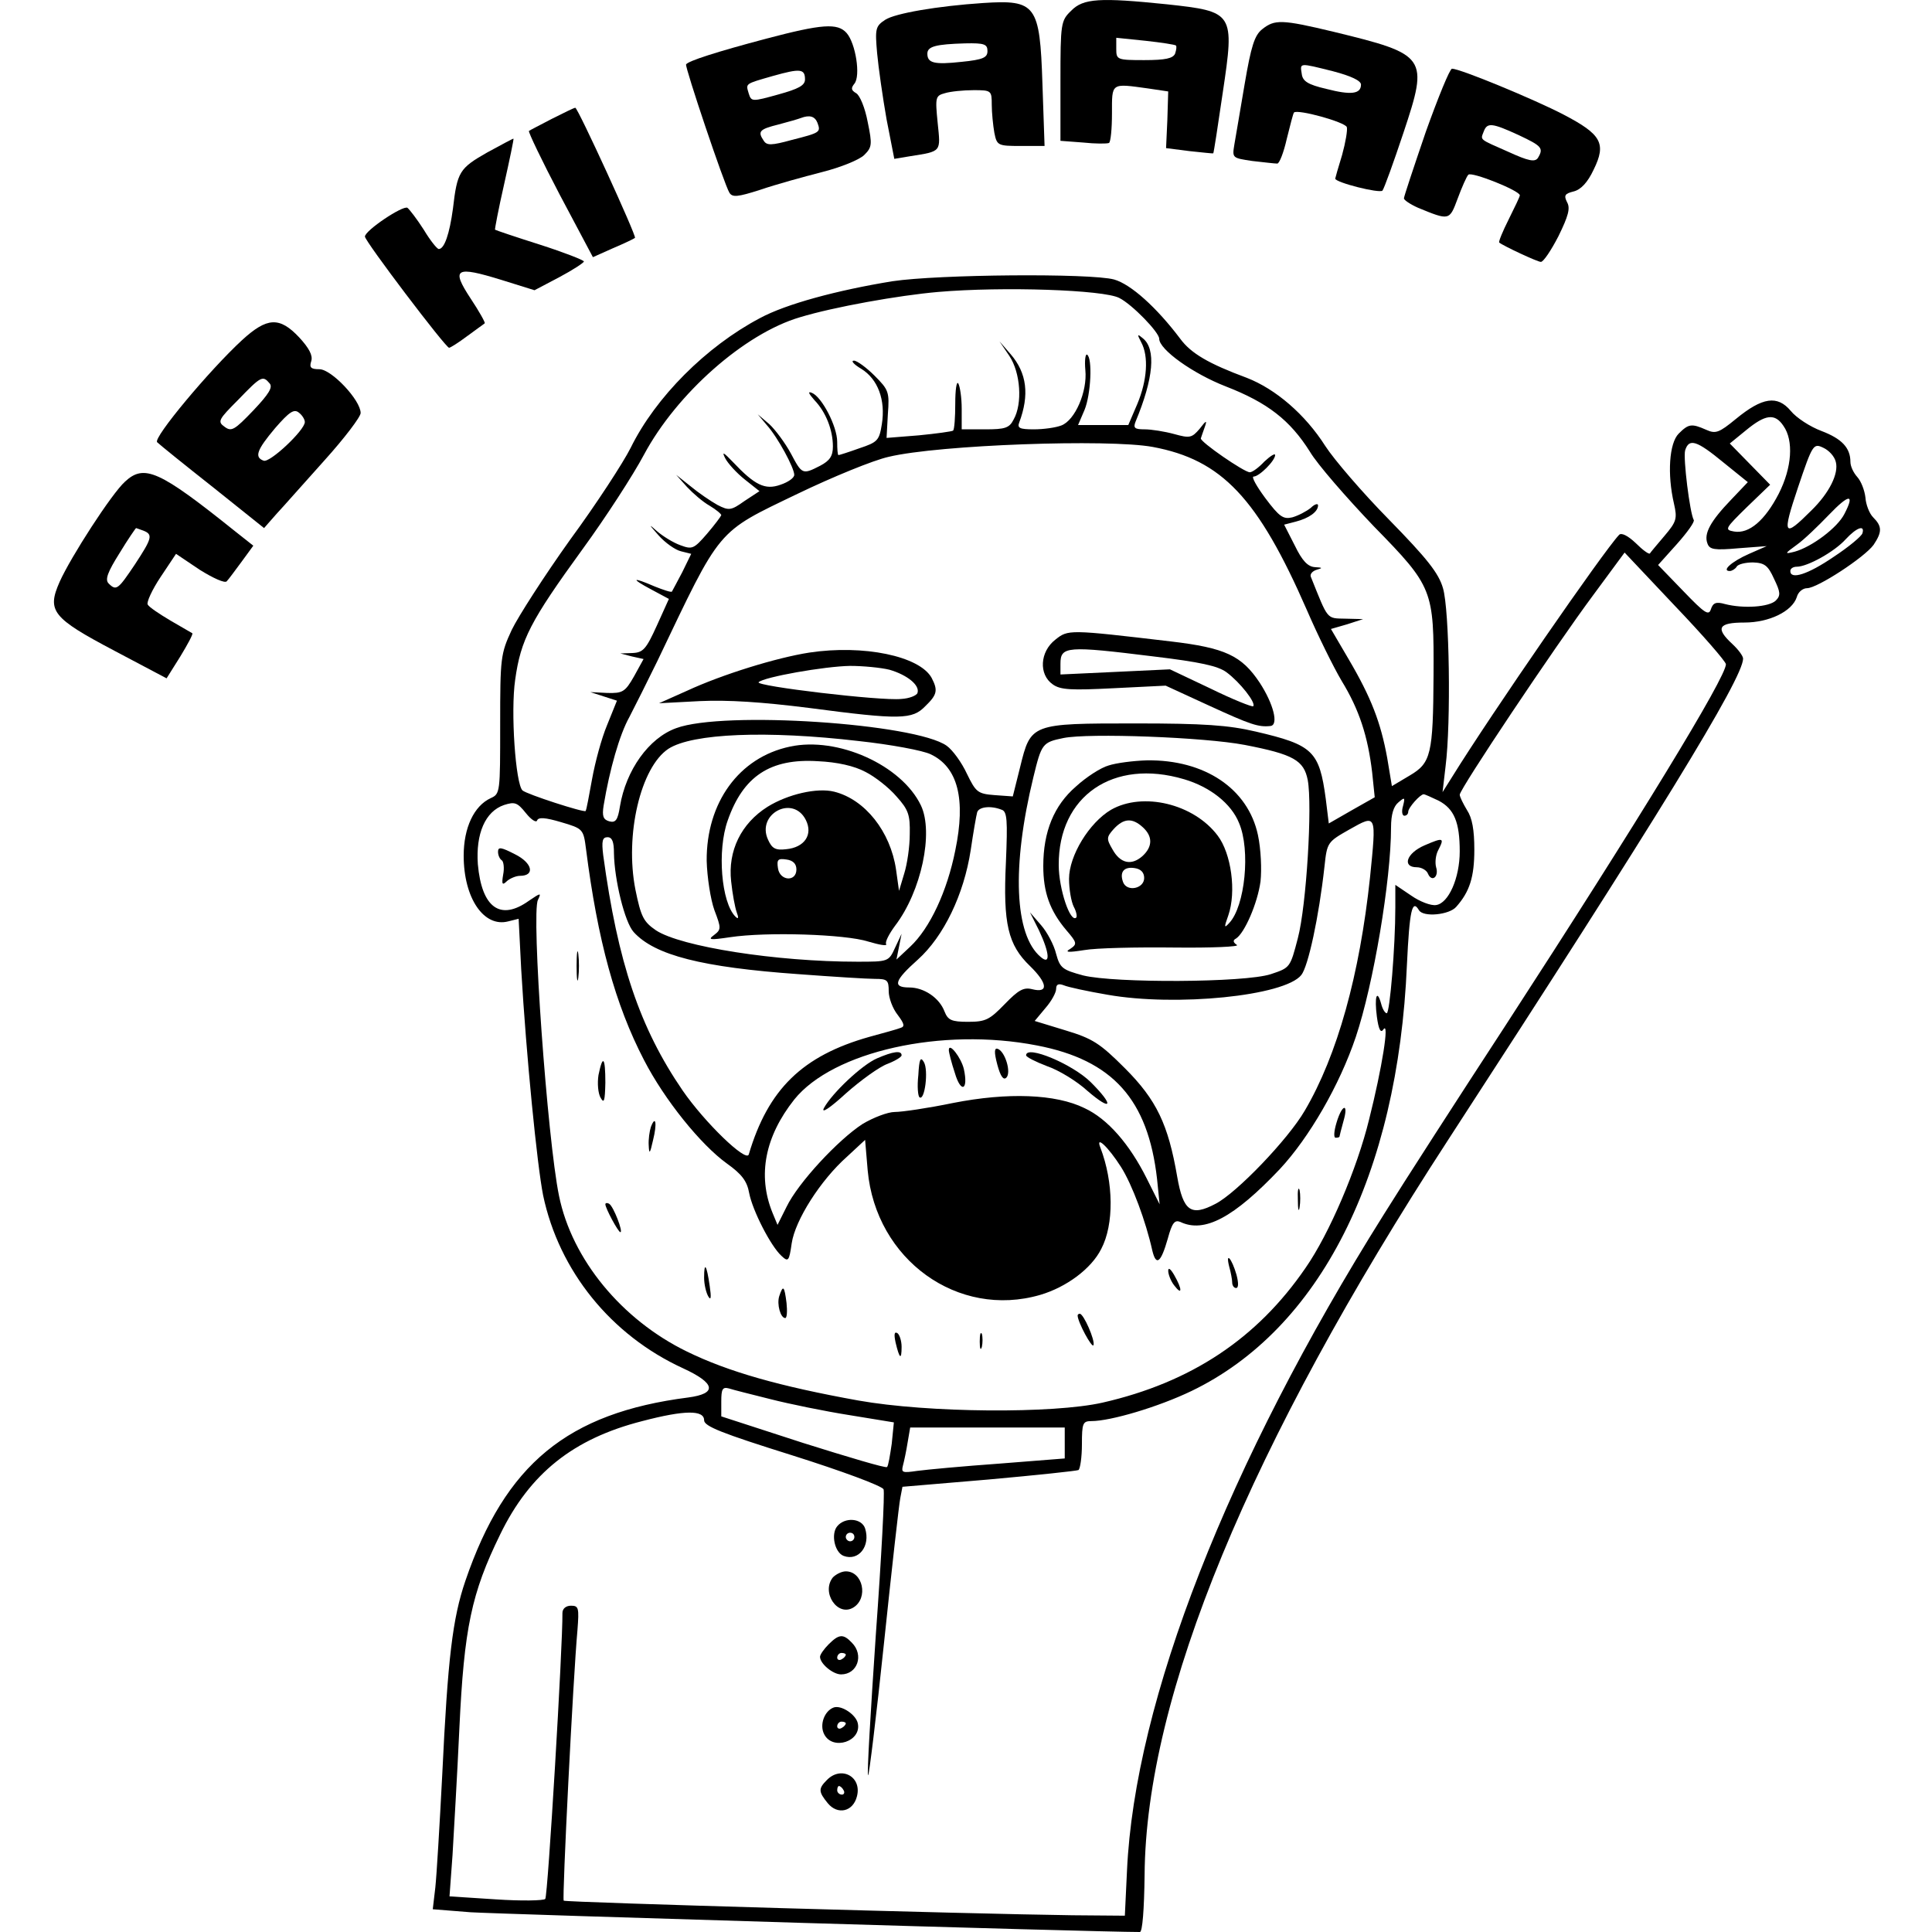 <?xml version="1.0" standalone="no"?>
<!DOCTYPE svg PUBLIC "-//W3C//DTD SVG 20010904//EN"
 "http://www.w3.org/TR/2001/REC-SVG-20010904/DTD/svg10.dtd">
<svg version="1.0" xmlns="http://www.w3.org/2000/svg"
 width="450pt" height="450pt" viewBox="0 0 450 450"
 preserveAspectRatio="xMidYMid meet">

<g transform="translate(0,450) scale(0.1,-0.1)"
fill="#000000" stroke="none">
<path d="M2290 4493 c-106 -7 -205 -24 -228 -39 -23 -15 -24 -21 -19 -78 3
-33 13 -103 22 -154 l18 -92 36 6 c75 12 72 9 65 78 -6 60 -5 63 17 69 13 4
43 7 67 7 41 0 42 -1 42 -34 0 -18 3 -48 6 -65 6 -30 8 -31 62 -31 l55 0 -5
146 c-6 183 -15 195 -138 187z m10 -112 c0 -15 -10 -20 -60 -25 -64 -7 -80 -3
-80 19 0 17 20 22 88 24 45 1 52 -2 52 -18z"/>
<path d="M2495 4475 c-24 -23 -25 -29 -25 -164 l0 -139 53 -4 c28 -3 55 -3 60
-1 4 2 7 33 7 69 0 72 -3 70 84 58 l47 -7 -2 -66 -3 -66 55 -7 c30 -3 54 -6
55 -5 1 1 11 65 22 141 28 187 26 189 -130 206 -156 16 -195 14 -223 -15z
m244 -81 c2 -2 1 -10 -2 -19 -5 -11 -22 -15 -72 -15 -63 0 -65 1 -65 26 l0 26
68 -7 c37 -4 69 -9 71 -11z"/>
<path d="M2940 4432 c-18 -14 -26 -40 -41 -128 -10 -60 -21 -123 -24 -141 -5
-31 -5 -31 42 -38 27 -3 52 -6 58 -6 5 0 15 26 22 57 8 32 15 60 17 62 9 8
118 -22 123 -34 2 -7 -3 -36 -11 -65 -9 -29 -16 -54 -16 -55 0 -9 103 -35 110
-28 4 5 26 66 49 135 59 177 55 182 -163 235 -121 29 -137 29 -166 6z m165
-98 c42 -11 65 -22 65 -31 0 -22 -23 -25 -81 -10 -43 10 -55 18 -57 35 -4 26
-7 26 73 6z"/>
<path d="M1785 4410 c-117 -31 -182 -52 -187 -60 -3 -6 89 -280 101 -299 7
-11 19 -10 72 7 35 12 100 30 143 41 44 11 88 29 99 40 18 18 19 24 8 77 -6
32 -18 62 -27 67 -12 7 -12 12 -4 22 15 18 3 94 -18 118 -21 24 -58 21 -187
-13z m90 -95 c0 -14 -15 -22 -62 -35 -61 -17 -63 -17 -69 2 -7 24 -10 22 56
41 64 18 75 17 75 -8z m29 -101 c8 -22 7 -23 -60 -40 -47 -13 -58 -13 -65 -2
-15 22 -10 27 34 38 23 6 47 13 52 15 21 8 33 4 39 -11z"/>
<path d="M3321 4193 c-28 -82 -51 -151 -51 -155 0 -4 15 -14 33 -22 73 -30 73
-30 92 21 10 27 21 52 25 56 7 8 120 -37 120 -48 0 -3 -12 -28 -26 -56 -14
-28 -24 -52 -22 -54 10 -8 89 -45 97 -45 6 0 24 27 41 60 23 47 28 65 20 79
-8 16 -5 20 15 25 17 4 33 21 47 51 30 61 18 82 -70 128 -67 35 -241 107 -260
107 -5 0 -32 -66 -61 -147z m217 -8 c53 -25 58 -30 44 -53 -7 -10 -22 -7 -68
14 -70 31 -66 27 -58 48 8 21 19 20 82 -9z"/>
<path d="M1285 4223 c-27 -14 -52 -27 -53 -28 -2 -2 30 -69 72 -149 l77 -145
47 21 c26 11 49 22 51 24 4 4 -133 303 -139 303 -3 0 -27 -12 -55 -26z"/>
<path d="M1135 4145 c-65 -37 -70 -45 -80 -131 -8 -59 -20 -94 -33 -94 -4 0
-20 20 -35 45 -16 25 -33 47 -38 51 -11 6 -99 -53 -99 -67 0 -11 188 -259 196
-259 3 0 22 12 42 27 20 15 39 28 41 30 2 1 -13 28 -33 58 -46 70 -35 76 72
43 l77 -24 57 30 c32 17 58 34 58 37 0 3 -46 21 -102 39 -57 18 -104 34 -105
35 -1 0 8 48 21 105 13 58 23 106 22 107 0 1 -28 -14 -61 -32z"/>
<path d="M2079 3845 c-129 -21 -248 -53 -309 -86 -125 -66 -243 -184 -301
-302 -17 -34 -80 -131 -141 -214 -60 -84 -121 -179 -136 -210 -26 -56 -27 -65
-27 -220 0 -159 0 -162 -22 -172 -39 -18 -63 -69 -63 -134 0 -99 47 -168 104
-153 l24 6 6 -118 c12 -204 37 -455 51 -526 37 -176 158 -326 326 -403 76 -35
80 -59 12 -68 -281 -36 -426 -155 -519 -427 -30 -88 -41 -180 -54 -453 -6
-116 -13 -233 -16 -261 l-6 -51 88 -7 c63 -4 1453 -46 1559 -46 6 0 10 52 11
133 3 417 244 1000 707 1712 486 748 687 1075 687 1121 0 6 -11 21 -25 34 -40
37 -33 50 28 50 58 0 111 26 122 59 3 12 14 21 24 21 24 0 134 72 155 101 20
30 20 43 -1 64 -9 9 -17 30 -18 46 -2 17 -10 38 -19 48 -9 10 -16 25 -16 35 0
33 -20 54 -67 72 -27 10 -59 31 -72 47 -31 37 -66 32 -128 -19 -39 -32 -47
-35 -69 -25 -34 15 -41 14 -64 -9 -22 -22 -27 -94 -11 -163 8 -35 6 -42 -22
-75 -17 -20 -33 -39 -34 -41 -2 -3 -17 8 -33 24 -19 18 -34 25 -39 19 -36 -38
-296 -414 -389 -564 l-22 -35 7 60 c13 102 9 365 -6 415 -10 35 -37 69 -126
160 -62 63 -128 140 -148 171 -47 74 -116 133 -183 159 -89 33 -130 57 -155
91 -55 73 -115 127 -154 138 -55 15 -409 12 -516 -4z m528 -39 c30 -15 93 -80
93 -95 0 -25 78 -81 155 -111 98 -38 150 -79 196 -152 17 -29 85 -107 149
-174 138 -141 140 -148 139 -347 -1 -184 -6 -204 -55 -233 l-42 -25 -11 66
c-15 82 -37 140 -90 230 l-41 70 38 11 37 12 -41 1 c-45 1 -40 -4 -81 98 -2 6
4 13 14 16 14 4 14 5 -4 6 -17 1 -30 15 -47 50 l-25 49 27 7 c31 8 52 23 52
38 0 5 -8 3 -17 -6 -10 -8 -29 -18 -43 -22 -21 -5 -30 1 -63 45 -20 27 -33 50
-27 50 13 0 50 37 50 50 0 5 -11 -2 -25 -15 -13 -14 -28 -25 -34 -25 -13 0
-116 71 -114 79 1 3 5 15 9 26 6 17 4 17 -12 -4 -18 -21 -23 -22 -59 -12 -22
6 -53 11 -69 11 -23 0 -27 3 -21 18 42 101 48 169 17 194 -13 11 -14 10 -4 -9
18 -33 14 -89 -9 -144 l-21 -49 -59 0 -58 0 15 35 c15 36 19 121 6 129 -4 2
-6 -14 -4 -36 5 -50 -24 -117 -56 -129 -13 -5 -41 -9 -64 -9 -33 0 -39 3 -34
16 24 64 18 115 -20 159 l-26 30 23 -34 c26 -39 31 -111 10 -148 -10 -20 -20
-23 -66 -23 l-55 0 0 48 c0 26 -4 52 -8 59 -4 6 -7 -15 -7 -47 0 -32 -2 -60
-5 -63 -3 -2 -39 -7 -80 -11 l-75 -6 3 55 c4 52 2 57 -31 90 -19 19 -41 35
-48 35 -8 0 0 -9 17 -19 39 -24 57 -73 48 -129 -6 -38 -10 -42 -52 -56 -25 -9
-47 -16 -49 -16 -2 0 -3 14 -3 31 0 36 -36 105 -59 114 -10 4 -8 -1 6 -17 27
-28 43 -70 43 -108 0 -22 -7 -33 -30 -45 -41 -21 -42 -20 -68 29 -13 24 -36
55 -50 68 l-27 23 21 -25 c26 -29 64 -100 64 -116 0 -7 -14 -17 -32 -23 -36
-13 -60 -1 -111 53 -22 23 -26 25 -18 9 6 -12 27 -35 46 -50 l34 -27 -35 -23
c-31 -22 -36 -23 -63 -9 -16 9 -44 28 -62 43 l-34 27 25 -28 c14 -15 37 -35
53 -44 15 -9 27 -19 27 -22 -1 -3 -15 -22 -33 -43 -31 -36 -35 -37 -62 -27
-17 6 -41 21 -55 33 -20 18 -19 16 4 -10 15 -17 39 -34 52 -37 l24 -6 -21 -43
c-12 -23 -23 -43 -24 -45 -2 -2 -20 4 -40 12 -53 23 -57 19 -8 -7 l41 -22 -28
-62 c-25 -55 -32 -63 -57 -64 l-28 -1 27 -7 27 -6 -22 -40 c-21 -37 -27 -40
-63 -39 l-39 2 31 -10 31 -10 -23 -57 c-13 -31 -28 -87 -35 -126 -7 -38 -13
-72 -15 -74 -4 -4 -137 39 -147 48 -16 15 -28 183 -17 258 13 93 35 136 157
304 54 74 118 173 143 220 76 142 234 282 363 320 79 24 230 51 322 59 151 13
386 5 422 -14z m1547 -298 c24 -34 20 -97 -11 -158 -32 -62 -69 -94 -104 -88
-23 4 -21 7 30 57 l54 52 -47 48 -47 48 38 31 c45 37 67 40 87 10z m-1469 -49
c161 -30 245 -119 359 -380 25 -58 62 -133 81 -165 41 -67 61 -129 71 -213 l6
-58 -53 -30 -54 -31 -7 57 c-15 112 -30 126 -163 157 -64 15 -121 19 -280 19
-244 0 -244 0 -269 -102 l-17 -68 -42 3 c-40 3 -44 7 -65 50 -12 26 -33 55
-47 65 -73 52 -520 82 -630 41 -64 -23 -117 -98 -131 -182 -5 -32 -10 -39 -25
-35 -14 4 -17 12 -13 37 14 84 37 165 60 206 13 25 42 83 65 130 150 314 136
298 327 390 81 39 176 78 212 86 117 28 512 42 615 23z m1329 -36 l57 -46 -39
-41 c-48 -50 -64 -79 -55 -102 5 -14 16 -16 72 -11 l66 5 -41 -18 c-41 -18
-65 -40 -45 -40 5 0 13 5 16 10 3 6 21 10 38 10 27 -1 35 -7 49 -38 15 -31 16
-39 4 -51 -16 -15 -75 -19 -118 -8 -21 6 -28 3 -33 -12 -5 -16 -15 -9 -64 42
l-59 61 44 49 c24 27 42 52 39 56 -9 16 -25 144 -20 162 9 29 27 23 89 -28z
m262 1 c7 -27 -15 -72 -57 -113 -65 -65 -69 -59 -31 54 34 101 36 103 59 92
13 -6 26 -20 29 -33z m20 -121 c-16 -32 -76 -77 -116 -88 -24 -6 -24 -5 5 16
17 12 50 44 75 70 47 49 61 50 36 2z m42 -45 c-2 -7 -32 -32 -67 -55 -60 -41
-101 -54 -101 -33 0 6 7 10 15 10 25 0 88 35 114 64 26 28 45 34 39 14z m-318
-305 c1 -29 -202 -362 -515 -844 -109 -167 -236 -364 -282 -438 -364 -580
-580 -1133 -598 -1528 l-5 -105 -122 1 c-234 3 -1181 30 -1185 34 -4 4 22 521
32 630 4 52 3 57 -15 57 -12 0 -20 -7 -20 -17 1 -74 -34 -660 -40 -666 -4 -4
-55 -5 -115 -1 l-108 7 7 96 c3 53 11 186 16 296 11 233 28 314 95 451 69 142
170 223 331 264 99 26 144 26 144 2 0 -14 40 -30 206 -82 114 -36 209 -71 212
-79 3 -7 -5 -159 -18 -338 -12 -178 -21 -326 -18 -328 2 -2 19 136 37 308 18
172 35 324 38 338 l5 26 201 17 c111 10 205 20 209 22 4 3 8 30 8 60 0 49 2
54 22 54 45 0 156 33 233 70 299 144 481 503 502 993 6 126 12 154 28 127 10
-17 71 -11 87 8 31 35 42 69 42 133 0 46 -5 74 -17 92 -9 15 -17 31 -17 36 0
13 221 344 311 465 l73 99 117 -124 c65 -68 118 -129 119 -136z m-2020 -179
c74 -8 150 -22 168 -31 63 -30 82 -104 57 -224 -19 -95 -59 -181 -105 -224
l-32 -30 6 30 6 30 -15 -32 c-15 -33 -16 -33 -88 -33 -189 0 -411 35 -469 73
-29 20 -35 31 -48 95 -25 127 12 285 77 328 56 36 229 43 443 18z m899 -9
c114 -22 138 -36 147 -82 11 -59 -3 -292 -23 -368 -18 -69 -18 -69 -63 -84
-61 -20 -364 -21 -437 -3 -48 13 -54 17 -63 50 -5 21 -21 51 -35 67 l-26 30
21 -42 c25 -53 27 -82 4 -62 -61 51 -68 210 -17 419 19 78 21 81 70 91 59 12
328 2 422 -16z m452 -130 c36 -19 49 -50 49 -118 0 -62 -26 -121 -55 -125 -12
-2 -38 8 -58 22 l-37 25 0 -52 c0 -93 -13 -247 -20 -247 -4 0 -10 10 -13 22
-10 36 -16 16 -10 -30 4 -30 9 -39 15 -30 15 22 -3 -90 -33 -209 -28 -115 -93
-267 -148 -346 -113 -165 -267 -267 -473 -314 -115 -26 -406 -24 -569 5 -183
33 -303 67 -399 114 -152 74 -268 215 -298 363 -27 131 -65 659 -49 689 8 17
7 17 -21 -2 -67 -48 -110 -16 -119 85 -5 71 17 123 61 138 25 8 31 6 51 -19
12 -15 24 -23 26 -17 3 8 19 7 56 -4 51 -15 52 -16 58 -63 27 -212 68 -362
135 -491 48 -93 132 -197 193 -241 35 -25 47 -41 52 -69 8 -41 50 -123 75
-146 16 -15 18 -13 24 29 8 54 67 147 129 202 l42 39 6 -71 c19 -208 210 -346
402 -290 61 18 119 61 142 107 30 57 29 155 -2 236 -12 30 18 2 48 -45 26 -41
58 -127 73 -195 9 -37 20 -28 36 28 10 37 16 44 29 39 56 -27 125 10 232 123
68 73 139 195 177 308 41 122 82 365 82 488 0 30 6 49 17 58 15 13 16 12 11
-8 -4 -13 -2 -23 3 -23 5 0 9 4 9 9 0 10 28 41 36 41 3 0 18 -7 35 -15z
m-1018 -21 c13 -4 14 -25 10 -122 -7 -144 5 -193 56 -242 41 -40 44 -64 5 -54
-20 5 -32 -2 -64 -35 -35 -36 -44 -41 -85 -41 -39 0 -47 4 -55 24 -12 32 -48
56 -82 56 -40 0 -35 16 20 65 60 54 107 151 123 255 6 41 13 81 15 88 4 13 32
16 57 6z m858 -158 c-24 -226 -76 -414 -152 -543 -39 -67 -159 -192 -208 -217
-57 -30 -75 -17 -89 63 -21 122 -48 179 -122 253 -58 58 -75 69 -138 88 l-72
22 25 30 c14 16 25 36 25 45 0 10 5 13 18 8 9 -4 55 -14 102 -22 159 -28 412
-3 451 46 16 20 41 135 54 253 6 56 7 57 58 86 64 36 63 37 48 -112z m-1761
57 c1 -62 25 -161 46 -184 49 -54 159 -82 384 -98 80 -6 160 -11 178 -11 29 0
32 -3 32 -29 0 -15 9 -40 21 -55 15 -20 17 -27 7 -30 -7 -3 -40 -12 -73 -21
-156 -44 -236 -122 -281 -274 -6 -19 -103 75 -154 149 -100 146 -151 298 -185
548 -4 33 -2 42 10 42 11 0 15 -11 15 -37z m985 -448 c177 -34 259 -126 280
-311 l6 -59 -30 60 c-40 80 -91 139 -145 164 -67 33 -179 37 -306 12 -58 -12
-119 -21 -136 -21 -16 0 -50 -13 -75 -28 -57 -37 -150 -137 -177 -193 l-21
-42 -12 29 c-35 87 -17 177 51 263 90 112 344 169 565 126z m-620 -824 c43
-11 126 -28 183 -37 l104 -17 -5 -50 c-4 -27 -8 -52 -11 -54 -3 -3 -90 23
-195 56 l-191 62 0 35 c0 29 3 34 18 30 9 -3 53 -14 97 -25z m685 -102 l0 -36
-152 -12 c-84 -6 -170 -14 -192 -17 -34 -5 -37 -4 -33 12 3 11 8 35 11 54 l6
35 180 0 180 0 0 -36z"/>
<path d="M2458 3010 c-36 -28 -39 -81 -6 -104 18 -13 43 -14 142 -9 l121 6
100 -46 c98 -45 116 -51 144 -48 20 2 7 52 -25 101 -42 63 -80 81 -207 96
-238 28 -239 28 -269 4z m229 -39 c108 -13 150 -22 170 -37 31 -23 69 -71 62
-79 -3 -2 -48 16 -99 41 l-95 45 -127 -6 -128 -6 0 25 c0 41 15 42 217 17z"/>
<path d="M1885 2980 c-77 -12 -203 -51 -285 -89 l-65 -29 95 5 c66 3 144 -2
255 -16 212 -28 240 -27 270 4 28 27 30 37 15 66 -28 51 -159 78 -285 59z
m187 -40 c41 -12 71 -36 65 -54 -2 -6 -19 -13 -38 -14 -47 -5 -341 30 -332 39
12 12 153 37 213 38 30 0 72 -4 92 -9z"/>
<path d="M1950 945 c-15 -18 -6 -61 15 -69 35 -13 63 23 50 64 -8 24 -47 27
-65 5z m40 -25 c0 -5 -4 -10 -10 -10 -5 0 -10 5 -10 10 0 6 5 10 10 10 6 0 10
-4 10 -10z"/>
<path d="M1940 826 c-28 -35 11 -93 48 -70 35 22 22 84 -18 84 -10 0 -23 -7
-30 -14z"/>
<path d="M1930 670 c-11 -11 -20 -24 -20 -29 0 -16 30 -41 49 -41 38 0 54 45
25 74 -20 21 -30 20 -54 -4z m40 -24 c0 -3 -4 -8 -10 -11 -5 -3 -10 -1 -10 4
0 6 5 11 10 11 6 0 10 -2 10 -4z"/>
<path d="M1942 523 c-22 -8 -34 -41 -22 -63 20 -38 87 -16 78 26 -4 20 -38 43
-56 37z m28 -37 c0 -3 -4 -8 -10 -11 -5 -3 -10 -1 -10 4 0 6 5 11 10 11 6 0
10 -2 10 -4z"/>
<path d="M1926 354 c-20 -20 -20 -27 2 -54 23 -28 59 -20 68 16 12 46 -37 72
-70 38z m39 -24 c3 -5 1 -10 -4 -10 -6 0 -11 5 -11 10 0 6 2 10 4 10 3 0 8 -4
11 -10z"/>
<path d="M1840 2761 c-119 -25 -195 -131 -194 -266 1 -38 9 -90 18 -115 16
-42 16 -45 -1 -58 -15 -11 -10 -12 37 -5 86 13 269 7 322 -10 27 -8 45 -11 42
-6 -3 5 7 24 21 43 61 80 90 217 60 280 -45 94 -194 161 -305 137z m176 -59
c22 -11 55 -37 72 -57 28 -31 32 -43 31 -88 0 -29 -6 -70 -13 -92 l-12 -40 -7
50 c-13 88 -72 163 -144 181 -40 10 -108 -6 -155 -35 -62 -39 -93 -103 -85
-174 3 -29 9 -61 13 -72 5 -13 4 -17 -3 -10 -33 33 -43 154 -18 224 36 103 99
145 210 138 45 -2 85 -11 111 -25z m-139 -112 c17 -34 -3 -64 -46 -68 -25 -3
-33 2 -42 22 -28 60 58 106 88 46z m-22 -115 c0 -30 -39 -27 -43 3 -3 20 0 23
20 20 15 -2 23 -10 23 -23z"/>
<path d="M2582 2717 c-18 -5 -52 -27 -76 -49 -51 -44 -76 -105 -76 -185 0 -61
15 -104 54 -150 25 -29 25 -32 9 -43 -14 -8 -6 -9 32 -3 28 5 122 7 210 6 88
-1 153 2 146 6 -9 6 -10 11 -2 15 20 13 50 82 57 133 3 28 1 75 -6 108 -23
108 -124 176 -259 174 -31 -1 -71 -6 -89 -12z m176 -32 c61 -18 110 -57 128
-102 27 -63 14 -194 -23 -233 -12 -13 -12 -10 -2 18 19 55 7 144 -25 186 -56
74 -174 102 -248 60 -51 -30 -98 -107 -98 -161 0 -24 5 -53 11 -65 6 -11 8
-22 6 -25 -14 -14 -41 67 -41 122 -1 161 127 249 292 200z m-96 -112 c23 -21
23 -45 -1 -67 -26 -23 -52 -17 -70 16 -14 24 -14 28 3 47 23 25 43 27 68 4z
m3 -118 c0 -25 -40 -33 -49 -10 -9 24 2 37 27 33 14 -2 22 -10 22 -23z"/>
<path d="M3318 2531 c-42 -18 -53 -51 -18 -51 11 0 23 -7 26 -15 9 -21 26 -7
19 15 -3 11 -1 29 5 40 15 29 12 30 -32 11z"/>
<path d="M1160 2516 c0 -8 4 -17 9 -20 4 -3 6 -18 3 -33 -4 -23 -2 -26 9 -15
7 6 21 12 30 12 36 0 29 30 -11 50 -33 17 -40 18 -40 6z"/>
<path d="M1343 2250 c0 -30 2 -43 4 -27 2 15 2 39 0 55 -2 15 -4 2 -4 -28z"/>
<path d="M1394 1996 c-3 -19 -1 -43 5 -53 8 -14 10 -8 11 35 0 60 -6 67 -16
18z"/>
<path d="M3113 1885 c-6 -20 -7 -35 -2 -35 5 0 9 1 9 3 0 1 4 17 9 35 13 44
-3 41 -16 -3z"/>
<path d="M1516 1875 c-3 -9 -6 -29 -5 -43 1 -22 3 -19 10 12 10 40 6 60 -5 31z"/>
<path d="M3023 1705 c0 -22 2 -30 4 -17 2 12 2 30 0 40 -3 9 -5 -1 -4 -23z"/>
<path d="M1410 1695 c0 -9 30 -65 35 -65 7 0 -16 60 -26 66 -5 3 -9 2 -9 -1z"/>
<path d="M2863 1550 c4 -14 7 -31 7 -37 0 -7 4 -13 9 -13 6 0 6 12 1 31 -11
38 -26 55 -17 19z"/>
<path d="M1640 1524 c0 -16 5 -36 10 -44 6 -10 7 -2 3 25 -7 49 -13 58 -13 19z"/>
<path d="M2721 1540 c0 -8 6 -24 14 -34 19 -25 19 -9 0 24 -8 14 -14 19 -14
10z"/>
<path d="M1815 1481 c-6 -19 3 -51 14 -51 4 0 5 16 3 35 -5 40 -8 43 -17 16z"/>
<path d="M2510 1436 c0 -15 34 -78 37 -69 4 11 -23 73 -32 73 -3 0 -5 -2 -5
-4z"/>
<path d="M2086 1373 c9 -38 14 -42 14 -10 0 14 -5 29 -10 32 -7 4 -8 -3 -4
-22z"/>
<path d="M2282 1375 c0 -16 2 -22 5 -12 2 9 2 23 0 30 -3 6 -5 -1 -5 -18z"/>
<path d="M2210 2054 c0 -5 6 -29 14 -53 14 -48 32 -41 21 9 -6 26 -35 64 -35
44z"/>
<path d="M2323 2020 c7 -26 14 -37 21 -30 12 12 -3 61 -20 67 -8 3 -9 -7 -1
-37z"/>
<path d="M2043 2035 c-35 -15 -105 -81 -124 -116 -7 -14 15 1 51 34 35 31 78
62 97 69 18 7 33 16 33 20 0 12 -20 9 -57 -7z"/>
<path d="M2390 2042 c0 -4 22 -15 48 -25 27 -9 70 -35 95 -58 57 -49 63 -35 8
20 -42 42 -151 88 -151 63z"/>
<path d="M2139 1996 c-3 -26 -1 -50 3 -52 12 -8 21 63 10 82 -8 14 -11 7 -13
-30z"/>
<path d="M564 3708 c-76 -70 -208 -228 -198 -238 5 -5 63 -52 129 -104 l120
-96 29 33 c16 17 66 74 112 125 46 51 84 101 84 110 0 30 -68 102 -96 102 -20
0 -24 4 -19 19 4 13 -5 30 -28 55 -46 49 -75 47 -133 -6z m64 -101 c8 -9 -2
-25 -38 -63 -44 -46 -51 -50 -67 -38 -17 12 -14 17 32 63 53 55 57 57 73 38z
m82 -90 c0 -19 -82 -96 -96 -90 -22 8 -16 25 27 76 33 38 44 45 55 36 8 -6 14
-16 14 -22z"/>
<path d="M291 3378 c-31 -28 -126 -175 -152 -233 -30 -68 -18 -84 128 -161
l121 -64 32 51 c17 28 30 52 28 54 -2 1 -24 14 -50 29 -27 16 -51 32 -54 38
-3 5 10 34 30 64 l36 54 55 -37 c32 -20 59 -32 63 -27 5 5 20 26 35 46 l27 37
-43 34 c-176 141 -211 157 -256 115z m43 -114 c23 -9 20 -18 -20 -79 -39 -58
-43 -62 -61 -44 -9 9 -2 27 25 70 20 33 38 59 39 59 1 0 8 -3 17 -6z"/>
</g>
</svg>
